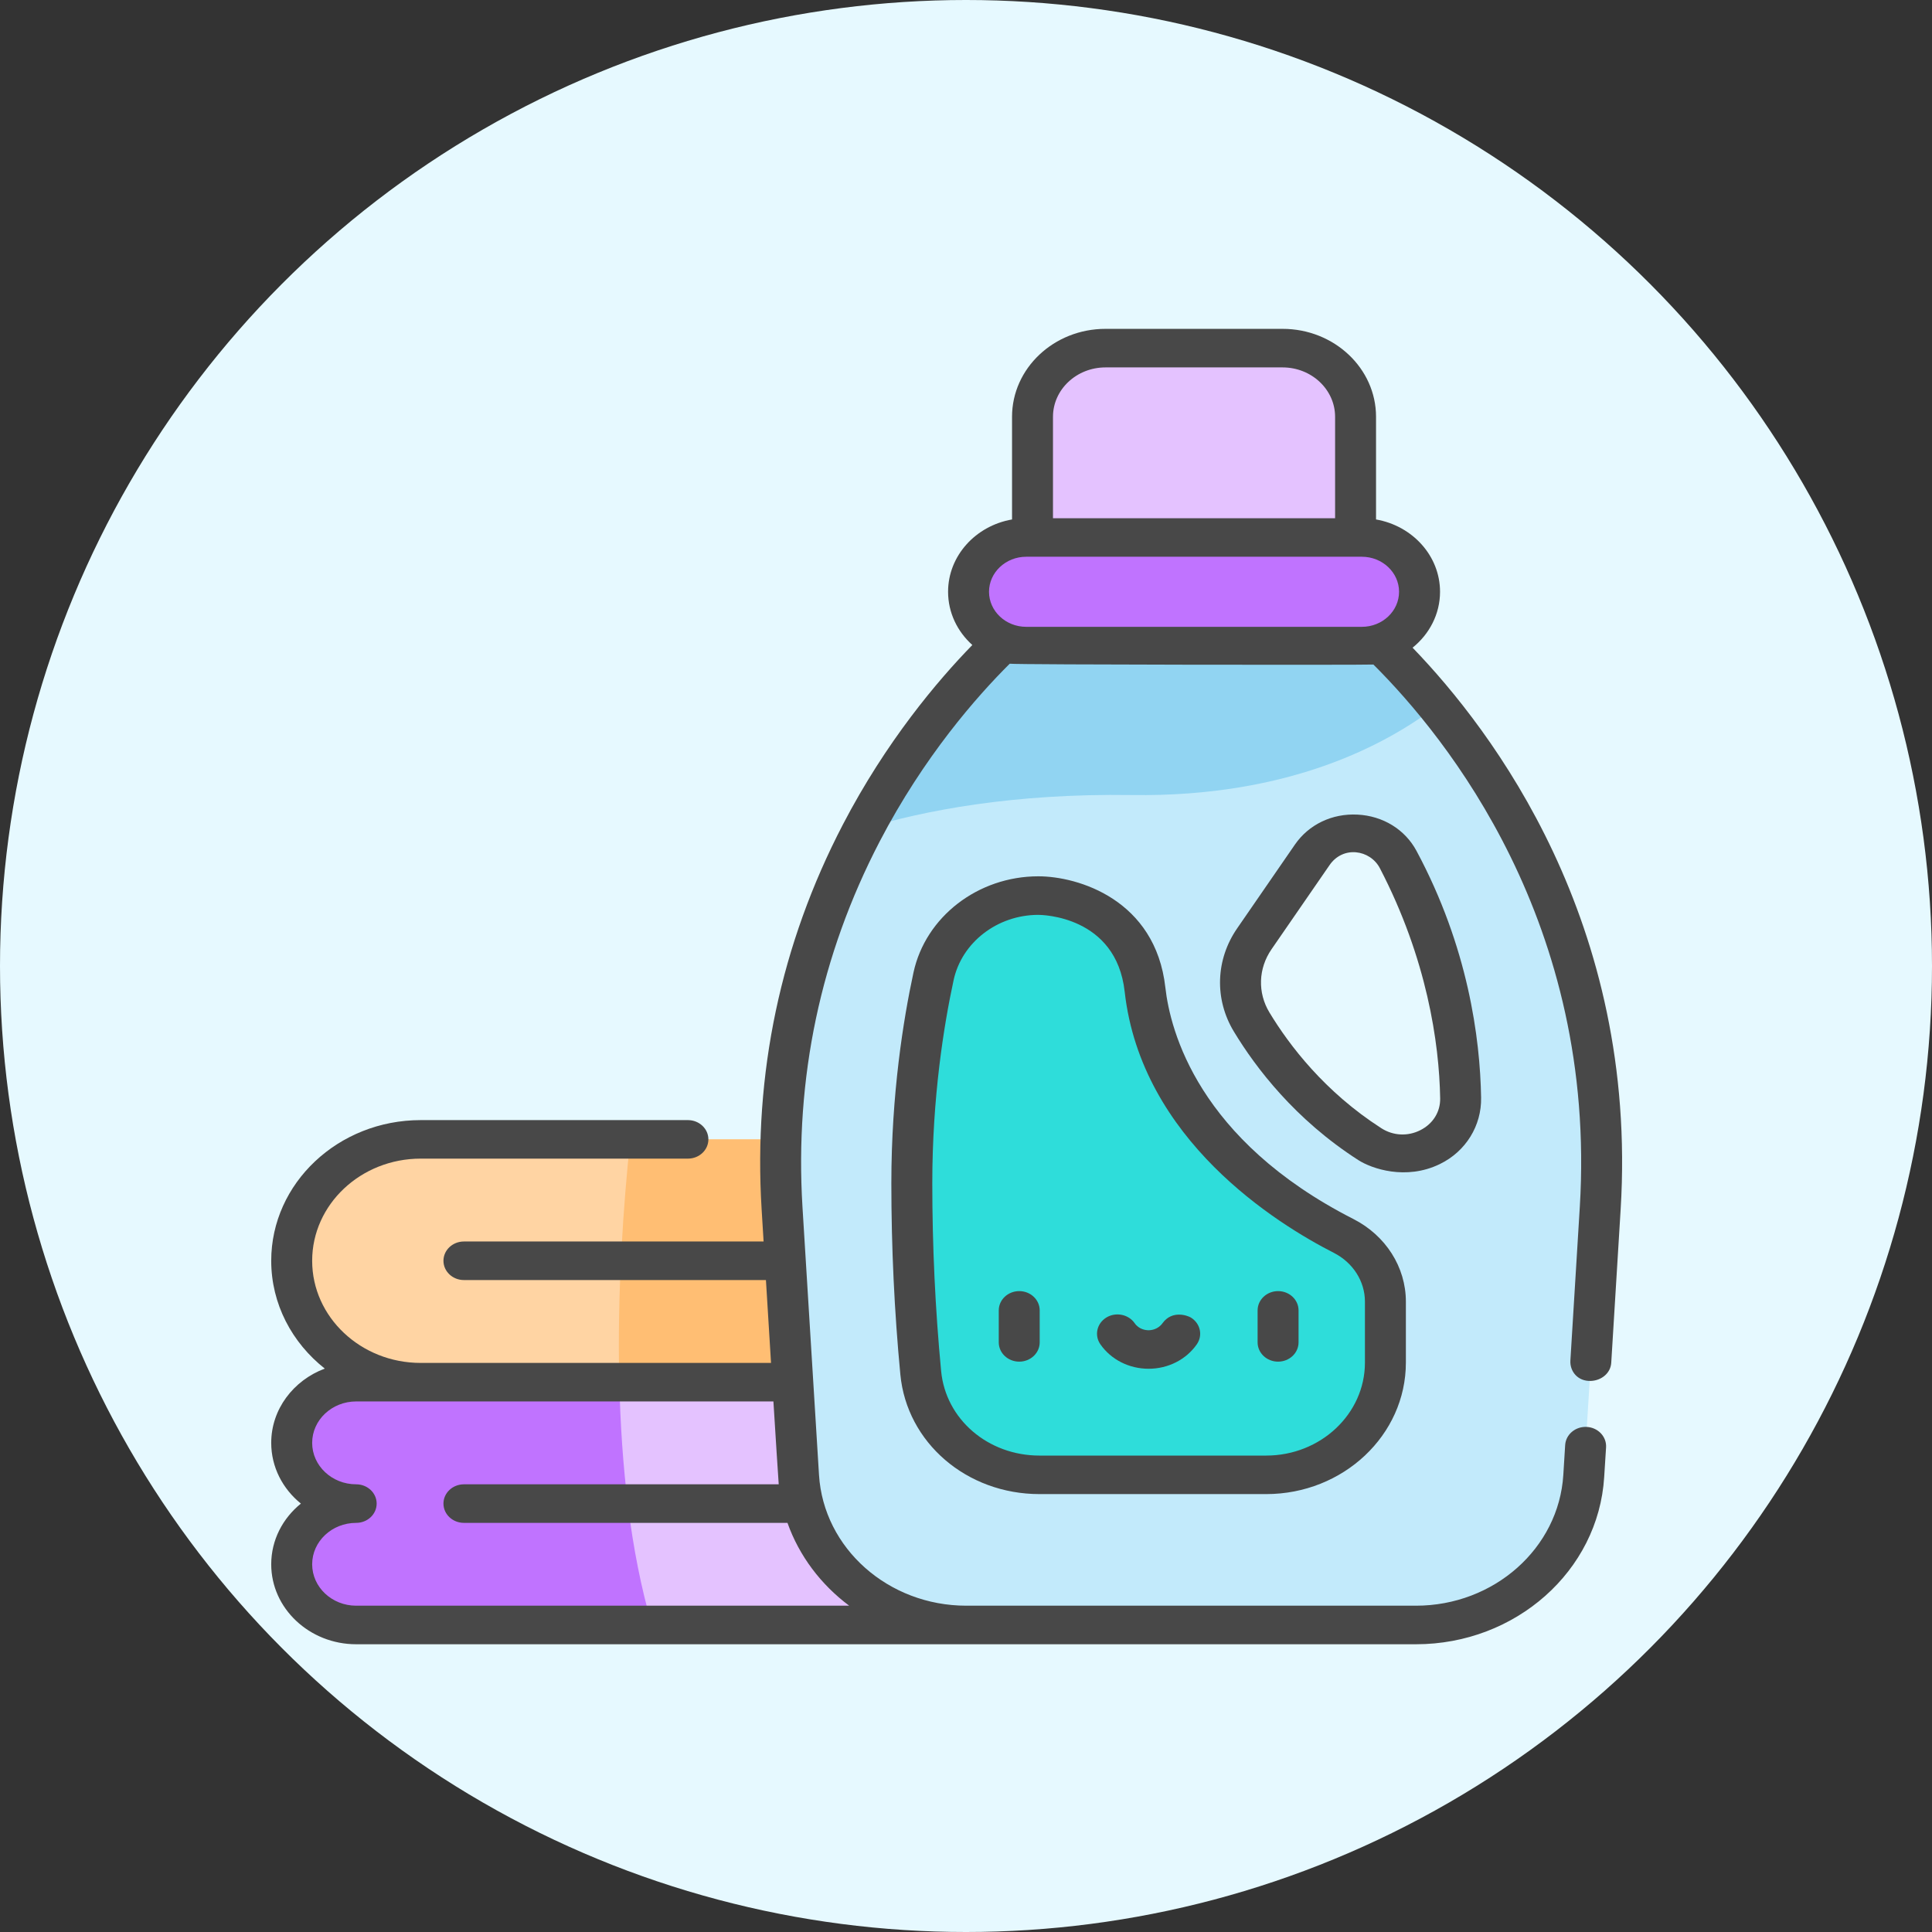 <svg width="47" height="47" viewBox="0 0 47 47" fill="none" xmlns="http://www.w3.org/2000/svg">
<rect x="0" y="0" width="47" height="47" fill="#333333" stroke="none"/>
<circle cx="23.5" cy="23.5" r="23.5" fill="#E6F9FF"/>
<g clip-path="url(#clip0_902_91303)">
<path d="M8.663 33.625C7.796 33.625 7.094 34.286 7.094 35.102C7.094 35.917 7.796 36.578 8.663 36.578C7.796 36.578 7.094 37.239 7.094 38.055C7.094 38.871 7.796 39.532 8.663 39.532H24.234V33.625H8.663Z" fill="#C073FF"/>
<path d="M15.859 39.532H24.236V33.625H15.066C15.113 35.635 15.329 37.722 15.859 39.532Z" fill="#E4C2FF"/>
<path d="M22.665 27.718C23.532 27.718 24.234 28.379 24.234 29.194C24.234 30.01 23.532 30.671 22.665 30.671C23.532 30.671 24.234 31.332 24.234 32.148C24.234 32.963 23.532 33.624 22.665 33.624H10.232C8.499 33.624 7.094 32.302 7.094 30.671C7.094 29.04 8.499 27.718 10.232 27.718H22.665Z" fill="#FFD4A3"/>
<path d="M24.235 32.148C24.235 31.332 23.532 30.671 22.666 30.671C23.532 30.671 24.235 30.01 24.235 29.194C24.235 28.379 23.532 27.718 22.666 27.718H15.333C15.168 29.276 15.013 31.404 15.065 33.624H22.666C23.532 33.624 24.235 32.963 24.235 32.148Z" fill="#FFBE73"/>
<path d="M32.908 15.057H25.049C25.049 15.057 18.464 20.173 19.026 29.389C19.206 32.323 19.334 34.417 19.427 35.908C19.554 37.943 21.344 39.531 23.51 39.531H34.447C36.612 39.531 38.403 37.943 38.529 35.908C38.622 34.417 38.752 32.323 38.931 29.389C39.493 20.173 32.908 15.057 32.908 15.057ZM33.326 27.834C31.877 26.904 30.967 25.717 30.45 24.862C30.068 24.229 30.096 23.447 30.517 22.836L31.921 20.801C32.429 20.064 33.595 20.125 34.016 20.91C35.207 23.13 35.511 25.235 35.535 26.712C35.553 27.791 34.273 28.442 33.326 27.834Z" fill="#C2EAFB"/>
<path d="M27.529 19.341C31.372 19.397 33.754 18.099 34.965 17.165C33.836 15.777 32.908 15.057 32.908 15.057H25.049C25.049 15.057 22.77 16.828 21.008 20.162C22.478 19.717 24.645 19.298 27.529 19.341Z" fill="#91D4F2"/>
<path d="M32.977 14.396H25.117V10.139C25.117 9.217 25.912 8.469 26.892 8.469H31.202C32.182 8.469 32.977 9.217 32.977 10.139V14.396H32.977Z" fill="#E4C2FF"/>
<path d="M33.131 15.717H24.966C24.191 15.717 23.562 15.126 23.562 14.396C23.562 13.667 24.191 13.075 24.966 13.075H33.131C33.906 13.075 34.535 13.667 34.535 14.396C34.535 15.126 33.906 15.717 33.131 15.717Z" fill="#C073FF"/>
<path d="M25.262 21.787C24.023 21.787 22.958 22.611 22.712 23.754C22.447 24.983 22.184 26.722 22.184 28.783C22.184 30.601 22.286 32.187 22.401 33.396C22.535 34.802 23.79 35.878 25.29 35.878H30.803C32.406 35.878 33.705 34.656 33.705 33.148V31.665C33.705 30.996 33.313 30.385 32.689 30.067C31.088 29.252 28.22 27.312 27.857 24.074C27.601 21.787 25.262 21.787 25.262 21.787Z" fill="#2EDDDA"/>
<path d="M31.092 31.409C30.817 31.409 30.594 31.619 30.594 31.878V32.656C30.594 32.915 30.817 33.125 31.092 33.125C31.367 33.125 31.59 32.915 31.59 32.656V31.878C31.59 31.619 31.367 31.409 31.092 31.409Z" fill="#484848"/>
<path d="M24.795 31.409C24.52 31.409 24.297 31.619 24.297 31.878V32.656C24.297 32.915 24.52 33.125 24.795 33.125C25.07 33.125 25.293 32.915 25.293 32.656V31.878C25.293 31.619 25.07 31.409 24.795 31.409Z" fill="#484848"/>
<path d="M28.972 32.053C28.888 32.002 28.515 31.866 28.282 32.188C28.171 32.342 28.008 32.361 27.942 32.361C27.876 32.361 27.711 32.344 27.602 32.188C27.451 31.972 27.142 31.911 26.912 32.053C26.682 32.196 26.618 32.486 26.769 32.703C27.029 33.076 27.468 33.298 27.942 33.298C28.416 33.298 28.855 33.076 29.115 32.703C29.266 32.486 29.202 32.196 28.972 32.053Z" fill="#484848"/>
<path d="M32.924 29.655C29.151 27.733 28.468 25.077 28.35 24.024C28.11 21.884 26.224 21.318 25.26 21.318C23.792 21.318 22.514 22.303 22.222 23.661C21.976 24.799 21.684 26.612 21.684 28.783C21.684 30.342 21.757 31.908 21.903 33.438C22.061 35.096 23.516 36.347 25.288 36.347H30.802C32.676 36.347 34.201 34.912 34.201 33.148V31.665C34.201 30.826 33.711 30.056 32.924 29.655ZM33.205 33.148C33.205 34.395 32.127 35.41 30.802 35.41H25.288C24.035 35.41 23.006 34.526 22.895 33.354C22.752 31.852 22.68 30.314 22.68 28.783C22.68 26.69 22.961 24.943 23.198 23.847C23.396 22.925 24.264 22.256 25.26 22.256C25.337 22.256 27.153 22.277 27.36 24.123C27.764 27.726 31.054 29.768 32.45 30.479C32.915 30.717 33.205 31.171 33.205 31.665V33.148H33.205Z" fill="#484848"/>
<path d="M36.031 26.705C36.007 25.257 35.715 23.039 34.459 20.699C34.179 20.178 33.643 19.848 33.024 19.817C32.407 19.785 31.838 20.058 31.502 20.546L30.098 22.582C29.571 23.344 29.54 24.307 30.016 25.094C30.549 25.977 31.508 27.236 33.043 28.221C33.368 28.43 34.201 28.72 35.026 28.319C35.663 28.01 36.043 27.381 36.031 26.705ZM34.553 27.494C34.247 27.649 33.892 27.631 33.605 27.447C32.226 26.562 31.363 25.427 30.882 24.631C30.59 24.149 30.61 23.56 30.933 23.092L32.337 21.056C32.667 20.563 33.333 20.668 33.569 21.122C34.711 23.317 35.013 25.37 35.035 26.72C35.041 27.049 34.861 27.338 34.553 27.494Z" fill="#484848"/>
<path d="M34.364 15.756C34.772 15.428 35.032 14.94 35.032 14.396C35.032 13.521 34.359 12.79 33.475 12.637V10.139C33.475 8.96 32.456 8 31.202 8H26.893C25.639 8 24.62 8.96 24.62 10.139V12.637C23.736 12.79 23.064 13.521 23.064 14.396C23.064 14.905 23.291 15.365 23.654 15.691C22.807 16.56 21.556 18.038 20.504 20.061C18.991 22.97 18.327 26.118 18.528 29.416C18.544 29.685 18.56 29.947 18.576 30.202H11.286C11.011 30.202 10.788 30.412 10.788 30.671C10.788 30.93 11.011 31.14 11.286 31.14H18.633C18.678 31.873 18.719 32.544 18.757 33.156H10.234C8.778 33.156 7.594 32.041 7.594 30.671C7.594 29.301 8.778 28.186 10.234 28.186H16.735C17.01 28.186 17.233 27.977 17.233 27.718C17.233 27.459 17.01 27.249 16.735 27.249H10.234C8.229 27.249 6.598 28.784 6.598 30.671C6.598 31.723 7.105 32.666 7.901 33.294C7.138 33.58 6.598 34.282 6.598 35.101C6.598 35.691 6.878 36.221 7.32 36.578C6.878 36.935 6.598 37.465 6.598 38.055C6.598 39.127 7.525 40 8.665 40H34.446C36.872 40 38.883 38.215 39.025 35.936L39.071 35.209C39.086 34.95 38.877 34.728 38.602 34.713C38.328 34.698 38.092 34.895 38.076 35.154L38.031 35.881C37.92 37.665 36.345 39.062 34.446 39.062H23.508C21.609 39.062 20.035 37.665 19.924 35.881C19.885 35.258 19.622 30.995 19.522 29.363C19.331 26.227 19.962 23.236 21.399 20.473C22.476 18.402 23.769 16.936 24.564 16.146C24.694 16.172 33.319 16.179 33.411 16.166C35.201 17.949 38.853 22.47 38.432 29.363C38.344 30.8 38.269 32.036 38.203 33.098C38.187 33.356 38.379 33.607 38.701 33.594C38.962 33.584 39.182 33.402 39.197 33.152C39.263 32.09 39.339 30.854 39.426 29.416C39.852 22.449 36.316 17.778 34.364 15.756ZM20.658 39.062H8.665C8.074 39.062 7.594 38.61 7.594 38.054C7.594 37.499 8.074 37.047 8.665 37.047C8.94 37.047 9.163 36.837 9.163 36.578C9.163 36.319 8.94 36.109 8.665 36.109C8.074 36.109 7.594 35.657 7.594 35.101C7.594 34.545 8.074 34.093 8.665 34.093H18.815C18.858 34.791 18.938 36.051 18.944 36.109H11.286C11.011 36.109 10.788 36.319 10.788 36.578C10.788 36.837 11.011 37.047 11.286 37.047H19.157C19.442 37.851 19.97 38.548 20.658 39.062ZM26.893 8.938H31.202C31.906 8.938 32.479 9.477 32.479 10.139V12.607H25.616V10.139C25.616 9.477 26.189 8.938 26.893 8.938ZM24.965 15.249C24.466 15.249 24.06 14.867 24.06 14.396C24.06 13.927 24.466 13.544 24.965 13.544H33.13C33.629 13.544 34.035 13.927 34.035 14.396C34.035 14.867 33.629 15.249 33.13 15.249H24.965Z" fill="#484848"/>
</g>
<defs>
<clipPath id="clip0_902_91303">
<rect width="34" height="32" fill="white" transform="translate(6 8)"/>
</clipPath>
</defs>
</svg>
